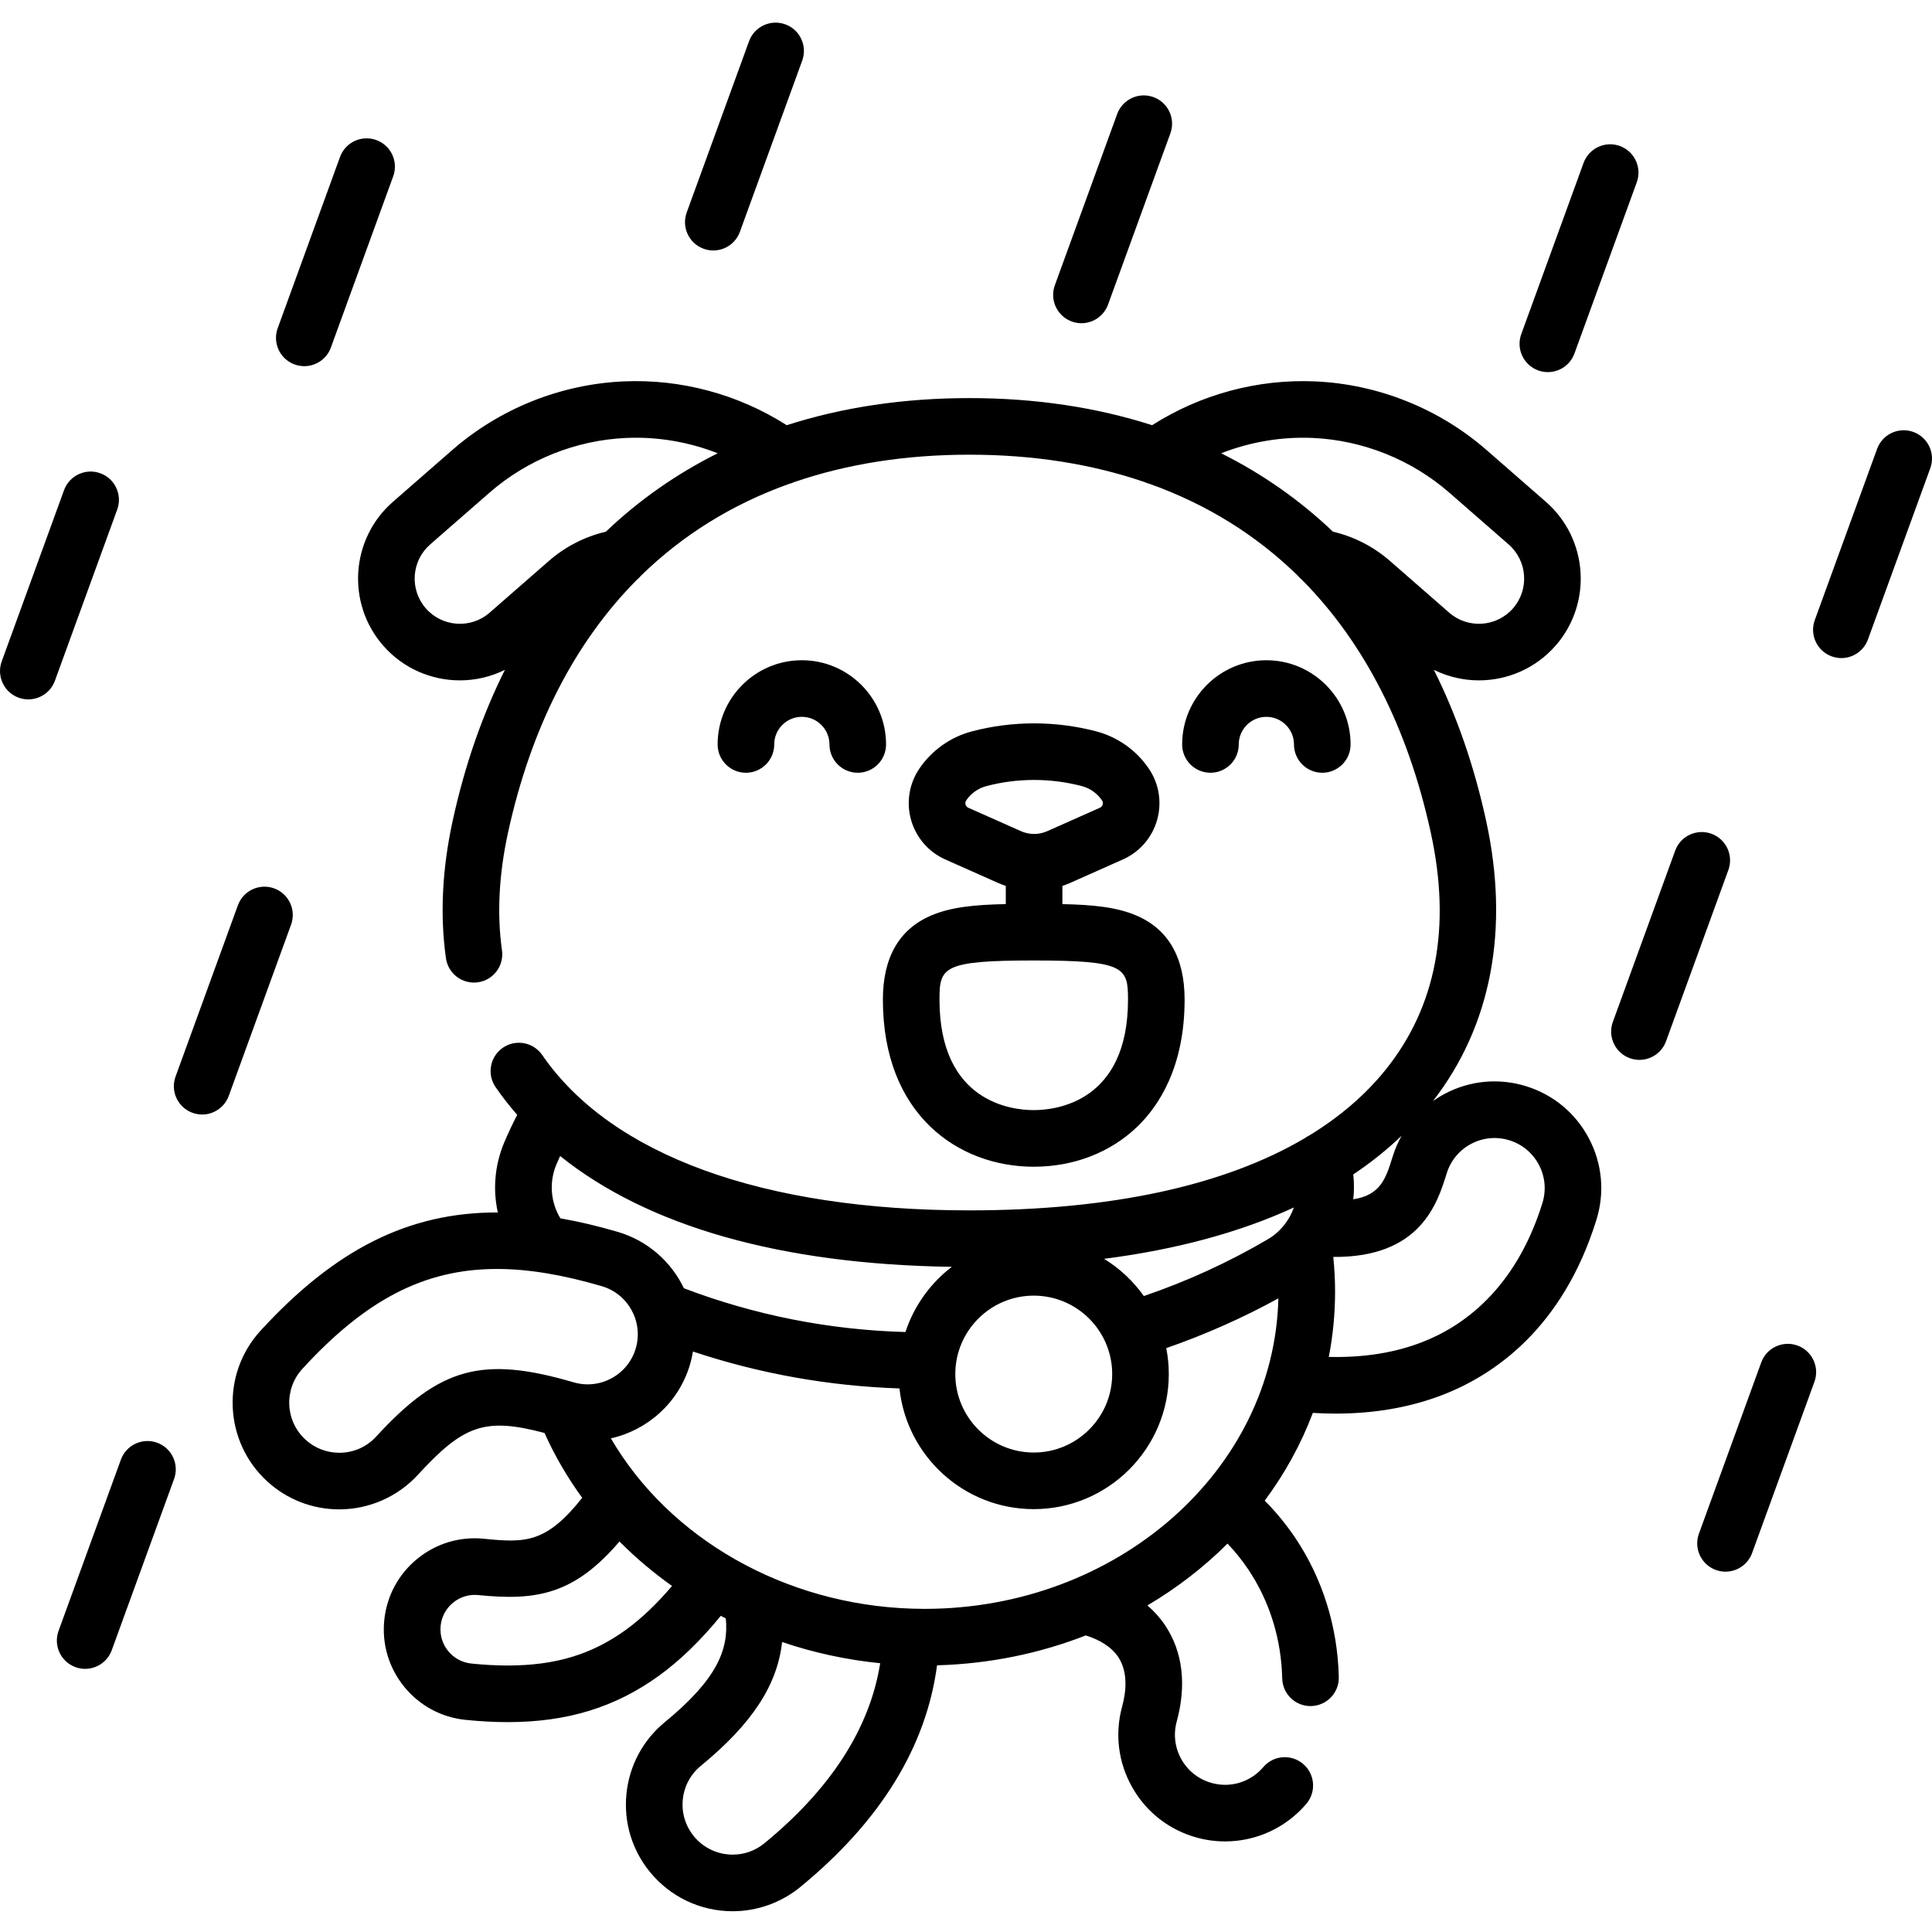 <svg viewBox="0 -6 512 512" xmlns="http://www.w3.org/2000/svg"><path d="m78.078 90.586c.844.309 1.711.453 2.562.453 3.062 0 5.941-1.891 7.047-4.938l16.516-45.375c1.418-3.895-.59-8.195-4.48-9.613-3.895-1.414-8.199.59-9.613 4.48l-16.516 45.379c-1.418 3.895.59 8.195 4.484 9.613zm-36.43 285.75c-3.891-1.41-8.195.594-9.613 4.484l-16.516 45.379c-1.418 3.891.59 8.195 4.48 9.609.848.309 1.715.457 2.566.457 3.062 0 5.941-1.895 7.047-4.938l16.516-45.375c1.418-3.895-.59-8.199-4.48-9.617zm-15.066-256.918c-3.891-1.414-8.195.594-9.613 4.484l-16.516 45.375c-1.414 3.895.59 8.195 4.484 9.613.844.309 1.711.453 2.562.453 3.066 0 5.941-1.891 7.051-4.934l16.516-45.379c1.418-3.891-.59-8.195-4.484-9.613zm257.449-40.215c.844.309 1.711.453 2.562.453 3.062 0 5.941-1.891 7.051-4.934l16.516-45.379c1.414-3.891-.59-8.195-4.484-9.609-3.891-1.414-8.195.59-9.613 4.48l-16.516 45.375c-1.414 3.895.59 8.199 4.484 9.613zm-211.375 150.23c-3.895-1.414-8.199.59-9.613 4.48l-16.516 45.379c-1.418 3.895.59 8.195 4.48 9.613.848.309 1.711.453 2.566.453 3.062 0 5.938-1.891 7.047-4.934l16.516-45.379c1.418-3.891-.59-8.195-4.48-9.613zm334.977-137.27c.848.309 1.715.453 2.566.453 3.062 0 5.938-1.891 7.047-4.938l16.516-45.375c1.418-3.895-.59-8.195-4.484-9.613-3.887-1.414-8.195.59-9.613 4.48l-16.516 45.379c-1.414 3.891.594 8.195 4.484 9.613zm-221.168-32.238c.848.309 1.715.453 2.566.453 3.062 0 5.938-1.891 7.047-4.938l16.516-45.375c1.418-3.895-.59-8.195-4.48-9.613-3.895-1.414-8.199.59-9.613 4.484l-16.516 45.375c-1.418 3.895.59 8.195 4.48 9.613zm320.598 48.551c-3.891-1.414-8.195.59-9.613 4.48l-16.516 45.379c-1.418 3.891.59 8.195 4.484 9.613.848.305 1.711.453 2.562.453 3.066 0 5.941-1.895 7.047-4.938l16.52-45.379c1.418-3.891-.59-8.195-4.484-9.609zm-186.281 90.312c4.141 0 7.5-3.355 7.5-7.5 0-4.035 3.285-7.316 7.32-7.316 4.035 0 7.316 3.281 7.316 7.316 0 4.145 3.359 7.5 7.5 7.5 4.145 0 7.5-3.355 7.5-7.5 0-12.309-10.012-22.316-22.316-22.316-12.309 0-22.32 10.012-22.32 22.316 0 4.141 3.359 7.5 7.5 7.5zm83.688 83.078c-7.211-2.242-14.863-1.539-21.547 1.973-1.105.582-2.156 1.234-3.16 1.941 15.461-19.93 20.336-45.562 14.078-74.254-3.195-14.652-7.848-28.016-13.848-40.008 3.762 1.855 7.848 2.789 11.922 2.789 7.531 0 15.02-3.125 20.352-9.227 9.785-11.211 8.629-28.293-2.582-38.082l-15.703-13.707c-12.594-11-28.73-17.469-45.438-18.215-15.215-.68-30.41 3.434-43.227 11.609-14.723-4.734-30.918-7.184-48.414-7.184s-33.691 2.449-48.414 7.184c-12.816-8.18-28.004-12.297-43.227-11.609-16.707.746-32.844 7.215-45.441 18.215l-15.699 13.707c-11.211 9.789-12.367 26.871-2.582 38.082 5.332 6.102 12.82 9.227 20.348 9.227 4.078 0 8.16-.934 11.922-2.789-5.996 11.988-10.652 25.355-13.844 40.004-2.789 12.781-3.387 25.031-1.785 36.414.578 4.102 4.367 6.961 8.473 6.383 4.102-.578 6.957-4.371 6.379-8.473-1.352-9.617-.82-20.09 1.586-31.129 6.102-27.969 17.703-50.488 34.145-67.051.391-.316.746-.672 1.066-1.059 11.039-10.809 24.203-18.98 39.301-24.375.469-.117.93-.277 1.371-.48 13.91-4.781 29.414-7.254 46.402-7.254 16.992 0 32.496 2.477 46.406 7.254.441.203.898.363 1.363.477 15.102 5.398 28.27 13.57 39.305 24.379.32.387.676.742 1.066 1.059 16.441 16.562 28.043 39.082 34.145 67.051 5.453 25.012 1.414 46.141-12.008 62.805-5.363 6.66-12.121 12.453-20.168 17.367-.441.211-.859.465-1.246.75-21.32 12.578-51.434 19.121-88.863 19.121-54.73 0-94.934-14.621-113.207-41.172-2.348-3.41-7.016-4.273-10.43-1.926-3.41 2.348-4.273 7.02-1.926 10.43 1.758 2.559 3.68 5.004 5.73 7.359-1.246 2.41-2.402 4.852-3.438 7.305-2.523 6-3.047 12.461-1.703 18.559-23.746-.086-43.23 9.93-62.84 31.289-10.547 11.48-9.781 29.402 1.703 39.949 5.23 4.805 12.02 7.445 19.117 7.445 7.898 0 15.492-3.336 20.832-9.148 12.062-13.137 17.691-15.316 33.562-11.102 2.727 6.082 6.086 11.828 9.992 17.188-9.484 11.961-14.984 11.977-26.008 10.855-6.406-.66-12.688 1.227-17.684 5.297-4.996 4.074-8.109 9.848-8.762 16.258-.652 6.406 1.23 12.688 5.301 17.684 4.074 4.992 9.844 8.102 16.254 8.754 3.883.395 7.629.598 11.137.598 15.777 0 28.527-3.914 40.133-12.316 5.594-4.051 10.98-9.281 16.355-15.855.445.234.887.465 1.336.695.797 8.223-2.348 16.148-16.129 27.449-5.84 4.789-9.469 11.566-10.211 19.082-.742 7.516 1.484 14.875 6.273 20.715 5.395 6.574 13.367 10.348 21.875 10.348 6.512 0 12.875-2.277 17.918-6.414 21.219-17.398 33.383-37.141 36.25-58.762 13.953-.383 27.254-3.168 39.418-7.918 3.898 1.219 6.906 3.191 8.566 5.672 2.738 4.094 2.09 9.422 1.066 13.172-1.992 7.285-1.031 14.906 2.711 21.469 3.738 6.562 9.812 11.273 17.09 13.266 2.445.672 4.965 1.012 7.484 1.012 8.293 0 16.141-3.633 21.531-9.961 2.684-3.156 2.305-7.891-.852-10.574-3.152-2.684-7.887-2.305-10.57.852-2.535 2.977-6.219 4.684-10.109 4.684-1.18 0-2.359-.16-3.52-.477-3.418-.938-6.27-3.148-8.027-6.23-1.754-3.078-2.207-6.66-1.27-10.078 2.652-9.699 1.59-18.508-3.07-25.473-1.305-1.953-2.879-3.715-4.695-5.281 7.824-4.625 14.957-10.141 21.227-16.387 2.043 2.152 3.898 4.453 5.531 6.898 5.621 8.398 8.719 18.367 8.961 28.832.094 4.082 3.43 7.328 7.492 7.328.059 0 .117-.004.176-.004 4.141-.094 7.422-3.527 7.328-7.668-.309-13.324-4.281-26.059-11.488-36.832-2.383-3.555-5.105-6.879-8.141-9.941 5.309-7.145 9.617-14.949 12.75-23.25 2.078.125 4.098.188 6.043.188 10.266 0 19.77-1.652 28.25-4.922 13.695-5.273 31.902-17.613 40.859-46.438 2.242-7.215 1.539-14.867-1.977-21.551-3.512-6.688-9.422-11.605-16.633-13.844zm-243.906-146.969c-5.578 1.312-10.762 3.965-15.105 7.754l-15.699 13.711c-4.98 4.348-12.57 3.832-16.918-1.148-4.348-4.977-3.832-12.566 1.145-16.918l15.703-13.707c10.047-8.77 22.918-13.934 36.246-14.527 8.289-.371 16.578 1.047 24.266 4.059-10.957 5.469-20.867 12.422-29.637 20.777zm207.785 7.754c-4.344-3.789-9.527-6.441-15.105-7.754-8.766-8.355-18.676-15.305-29.629-20.773 7.684-3.012 15.977-4.426 24.258-4.066 13.324.598 26.199 5.758 36.246 14.531l15.699 13.707c4.98 4.352 5.496 11.938 1.148 16.918-4.348 4.98-11.938 5.492-16.918 1.148zm-94.395 194.707c11.465 0 20.789 9.324 20.789 20.789 0 11.465-9.324 20.789-20.789 20.789-11.461 0-20.789-9.324-20.789-20.789 0-11.465 9.324-20.789 20.789-20.789zm-126.496-34.777c.312-.742.645-1.484.98-2.223 23.297 18.68 58.578 28.723 103.805 29.363-5.676 4.348-10.016 10.348-12.293 17.281-20.188-.559-39.898-4.453-58.711-11.598-3.348-6.996-9.535-12.602-17.547-14.949-5.27-1.543-10.316-2.734-15.188-3.586-2.598-4.309-3.027-9.582-1.047-14.289zm4.555 57.75c-24.203-7.086-35.449-3.996-52.32 14.371-2.543 2.773-6.016 4.297-9.781 4.297-3.332 0-6.52-1.238-8.973-3.496-5.395-4.949-5.75-13.363-.801-18.758 16.625-18.105 32.125-26.457 51.551-26.457 8.395 0 17.52 1.559 27.785 4.562 7.027 2.059 11.066 9.445 9.012 16.473-2.059 7.023-9.445 11.066-16.473 9.008zm13.863 65.582c-9.043 6.547-18.707 9.465-31.34 9.465-3 0-6.234-.172-9.617-.52-2.422-.246-4.605-1.422-6.145-3.309-1.539-1.891-2.25-4.266-2.004-6.688.246-2.422 1.422-4.605 3.312-6.145s4.266-2.258 6.684-2.004c15.527 1.574 25.465-.23 37.402-14.199 4.266 4.301 8.938 8.234 13.93 11.785-4.09 4.805-8.125 8.648-12.223 11.613zm36.699 56.57c-2.402 1.973-5.309 3.012-8.406 3.012-4 0-7.746-1.77-10.277-4.855-2.246-2.742-3.293-6.195-2.945-9.727.348-3.527 2.051-6.711 4.793-8.957 13.395-10.984 20.277-21.289 21.52-32.805 8.297 2.816 17.016 4.723 25.996 5.621-2.742 17.223-13.035 33.242-30.68 47.711zm42.457-62.113c-1.102 0-2.195-.023-3.289-.059-.004 0-.008 0-.012 0-.008 0-.016 0-.02 0-33.84-1.078-64.328-18.574-79.82-45.129 9.715-2.184 18-9.434 20.988-19.645.328-1.121.574-2.242.758-3.367 17.672 5.875 36.008 9.152 54.73 9.781 1.906 17.953 17.137 31.984 35.586 31.984 19.734 0 35.789-16.059 35.789-35.793 0-2.352-.234-4.648-.668-6.875 10.258-3.566 20.211-7.973 29.707-13.188-1.07 45.539-42.711 82.289-93.75 82.289zm90.941-97.941c-10.379 6.098-21.406 11.137-32.84 15.035-2.809-3.953-6.395-7.32-10.543-9.859 19.188-2.465 36.035-7.035 50.305-13.613-1.227 3.457-3.613 6.5-6.922 8.438zm35.469-27.441c-.965 1.723-1.766 3.559-2.363 5.488-1.816 5.848-3.172 10.199-10.438 11.355.23-2.18.23-4.387-.012-6.594 4.672-3.125 8.945-6.547 12.812-10.25zm37.316 17.82c-7.18 23.09-21.324 32.809-31.93 36.895-6.848 2.637-14.324 3.918-22.859 3.918-.594 0-1.211-.016-1.824-.027 1.09-5.625 1.664-11.41 1.664-17.312 0-3.051-.164-6.125-.477-9.184 23.102.199 27.59-14.188 30.066-22.168 1.055-3.387 3.363-6.16 6.5-7.809 3.141-1.652 6.73-1.98 10.117-.93 3.387 1.055 6.16 3.359 7.812 6.5 1.652 3.137 1.98 6.73.93 10.117zm-161.855-76.246c-8.578 3.602-12.93 11.121-12.93 22.348 0 30.59 20.082 44.285 39.98 44.285 10.602 0 20.344-3.77 27.441-10.613 5.719-5.512 12.539-15.832 12.539-33.672 0-11.227-4.348-18.746-12.926-22.348-5.188-2.176-11.375-2.793-19.461-2.961v-4.824c.699-.238 1.395-.5 2.074-.801l13.949-6.207c4.434-1.969 7.738-5.777 9.07-10.441 1.328-4.668.527-9.645-2.203-13.656-3.312-4.871-8.273-8.375-13.969-9.867-10.742-2.809-22.102-2.809-32.84 0-5.699 1.492-10.66 4.996-13.973 9.867-2.727 4.012-3.531 8.988-2.199 13.656 1.328 4.664 4.633 8.473 9.066 10.441l13.949 6.207c.68.301 1.375.562 2.074.801v4.82c-8.176.16-14.418.77-19.645 2.965zm9.715-28.496c-.469-.211-.66-.578-.734-.852-.078-.273-.113-.688.176-1.109 1.273-1.871 3.18-3.219 5.367-3.789 4.129-1.082 8.375-1.621 12.621-1.621s8.492.539 12.621 1.621c2.188.57 4.094 1.918 5.367 3.789.289.422.254.836.18 1.109-.078.273-.27.641-.738.852l-13.949 6.203c-2.211.984-4.746.984-6.957 0zm17.336 40.473c24.141 0 24.98 1.809 24.98 10.371 0 27.172-19.121 29.285-24.98 29.285s-24.98-2.113-24.98-29.285c0-8.562.844-10.371 24.98-10.371zm202.402 102.043c-3.891-1.414-8.195.59-9.609 4.48l-16.516 45.379c-1.418 3.891.59 8.195 4.48 9.613.848.309 1.711.453 2.566.453 3.062 0 5.938-1.891 7.047-4.938l16.516-45.375c1.418-3.895-.59-8.199-4.484-9.613zm-263.863-181.613c-12.305 0-22.316 10.012-22.316 22.32 0 4.141 3.355 7.5 7.5 7.5 4.141 0 7.5-3.359 7.5-7.5 0-4.035 3.281-7.32 7.316-7.32 4.039 0 7.32 3.285 7.32 7.32 0 4.141 3.359 7.5 7.5 7.5s7.5-3.359 7.5-7.5c0-12.309-10.012-22.32-22.32-22.32zm241.059 45.984c-3.895-1.414-8.199.59-9.613 4.484l-16.516 45.375c-1.418 3.895.59 8.195 4.48 9.613.848.309 1.715.453 2.566.453 3.062 0 5.938-1.891 7.047-4.934l16.516-45.379c1.418-3.891-.59-8.195-4.48-9.613zm0 0"/></svg>